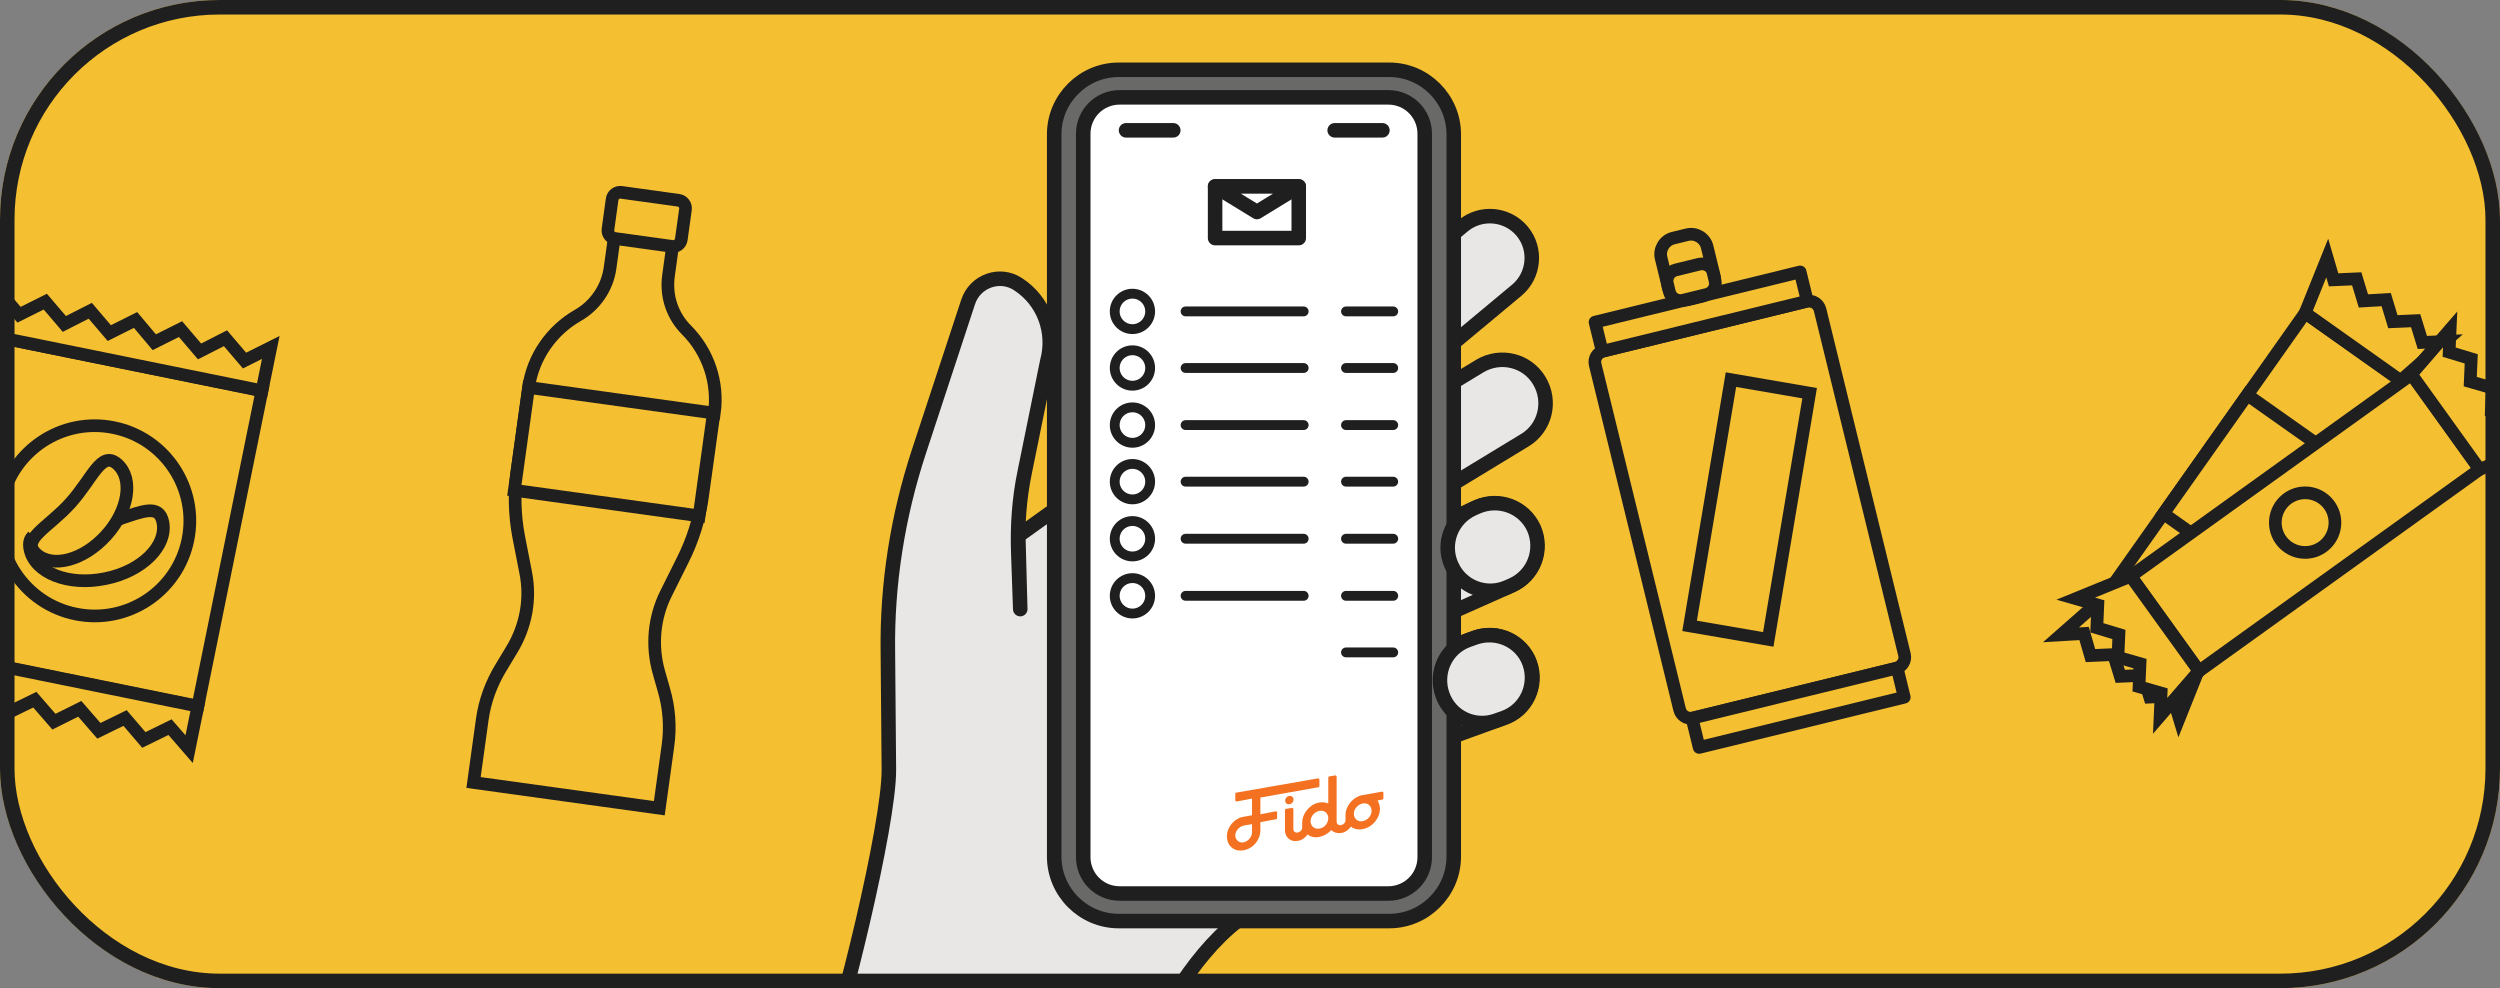 <svg width="296" height="117" viewBox="0 0 296 117" fill="none" xmlns="http://www.w3.org/2000/svg">
<rect x="0" y="0" width="296" height="117" fill="#808080" stroke="none"/>
<g clip-path="url(#clip0_271_5423)">
<rect width="296" height="117" rx="26" fill="#F4BF31"/>
<path d="M162.977 85.109C162.045 82.488 163.385 79.575 166.007 78.643L174.688 75.497C177.309 74.564 180.222 75.904 181.155 78.526C182.087 81.148 180.747 84.061 178.125 84.993L169.444 88.139C166.823 89.071 163.91 87.731 162.977 85.109Z" fill="#E8E7E5" stroke="#1F1F1F" stroke-width="1.72" stroke-miterlimit="10" stroke-linecap="round" stroke-linejoin="round"/>
<path d="M146.49 109.054C155.462 102.005 148.82 61.747 148.82 61.747L131.925 55.28L120.564 63.437L120.797 72.117L120.564 65.417C120.448 62.213 120.681 59.009 121.321 55.921L124.001 42.754C124.934 39.317 123.594 35.647 120.564 33.666C118.408 32.209 115.437 33.258 114.622 35.763L108.796 53.474C106.29 61.106 105.009 69.146 105.125 77.186L105.242 91.11C105.3 97.577 99.626 120.647 97.296 126.648C107.969 126.649 121.845 126.649 134.488 126.649C136.76 121.289 140.897 113.424 146.49 109.054Z" fill="#E8E7E5" stroke="#1F1F1F" stroke-width="1.72" stroke-miterlimit="10" stroke-linecap="round" stroke-linejoin="round"/>
<path d="M148.529 60.233L142.178 52.6L173.231 26.733C175.328 24.985 178.474 25.276 180.222 27.374C181.97 29.471 181.679 32.617 179.581 34.365L148.529 60.233Z" fill="#E8E7E5" stroke="#1F1F1F" stroke-width="1.72" stroke-miterlimit="10" stroke-linecap="round" stroke-linejoin="round"/>
<path d="M149.17 70.603L144.334 62.68C144.218 62.447 144.276 62.155 144.509 61.98L175.212 43.337C177.659 41.881 180.805 42.638 182.261 45.085C183.718 47.532 182.961 50.678 180.514 52.135L149.811 70.778C149.636 70.894 149.345 70.836 149.17 70.603Z" fill="#E8E7E5" stroke="#1F1F1F" stroke-width="1.72" stroke-miterlimit="10" stroke-linecap="round" stroke-linejoin="round"/>
<path d="M148.879 77.186L148.82 77.07C147.713 74.564 148.82 71.593 151.384 70.486L174.863 60.058C177.426 58.951 180.397 60.058 181.563 62.621C182.669 65.184 181.563 68.156 178.999 69.321L155.52 79.749C152.957 80.856 150.044 79.691 148.879 77.186Z" fill="#E8E7E5" stroke="#1F1F1F" stroke-width="1.72" stroke-miterlimit="10" stroke-linecap="round" stroke-linejoin="round"/>
<path d="M164.492 109.054H132.449C128.254 109.054 124.817 105.617 124.817 101.422V15.896C124.817 11.702 128.254 8.264 132.449 8.264H164.492C168.687 8.264 172.124 11.702 172.124 15.896V101.422C172.124 105.617 168.687 109.054 164.492 109.054Z" fill="#696A68" stroke="#1F1F1F" stroke-width="1.72" stroke-miterlimit="10" stroke-linecap="round" stroke-linejoin="round"/>
<path d="M164.376 105.792H132.566C130.177 105.792 128.254 103.869 128.254 101.48V15.838C128.254 13.449 130.177 11.527 132.566 11.527H164.376C166.764 11.527 168.687 13.449 168.687 15.838V101.48C168.687 103.869 166.764 105.792 164.376 105.792Z" fill="white" stroke="#1F1F1F" stroke-width="1.72" stroke-miterlimit="10" stroke-linecap="round" stroke-linejoin="round"/>
<path d="M133.323 15.43H138.916" stroke="#1F1F1F" stroke-width="1.72" stroke-miterlimit="10" stroke-linecap="round" stroke-linejoin="round"/>
<path d="M158.025 15.43H163.677" stroke="#1F1F1F" stroke-width="1.72" stroke-miterlimit="10" stroke-linecap="round" stroke-linejoin="round"/>
<path d="M153.772 22.072H143.868V28.189H153.772V22.072Z" fill="white" stroke="#1F1F1F" stroke-width="1.72" stroke-miterlimit="10" stroke-linecap="round" stroke-linejoin="round"/>
<path d="M148.82 22.072H143.868L148.82 25.102L153.772 22.072H148.82Z" fill="white" stroke="#1F1F1F" stroke-width="1.72" stroke-miterlimit="10" stroke-linecap="round" stroke-linejoin="round"/>
<path d="M170.784 82.255C169.852 79.633 171.192 76.72 173.814 75.788L174.629 75.497C177.251 74.564 180.164 75.904 181.096 78.526C182.028 81.148 180.688 84.061 178.067 84.993L177.251 85.284C174.629 86.275 171.716 84.935 170.784 82.255Z" fill="#E8E7E5" stroke="#1F1F1F" stroke-width="1.72" stroke-miterlimit="10" stroke-linecap="round" stroke-linejoin="round"/>
<path d="M171.891 66.991L171.833 66.874C170.726 64.369 171.833 61.398 174.396 60.233L174.921 59.999C177.484 58.892 180.456 59.999 181.621 62.563C182.728 65.126 181.621 68.098 179.057 69.263L178.533 69.496C175.97 70.661 172.998 69.496 171.891 66.991Z" fill="#E8E7E5" stroke="#1F1F1F" stroke-width="1.72" stroke-miterlimit="10" stroke-linecap="round" stroke-linejoin="round"/>
<path d="M151.034 96.063L149.228 96.412V94.432L156.103 93.208C156.161 93.208 156.219 93.15 156.219 93.033V92.334C156.219 92.218 156.161 92.159 156.044 92.159L146.373 93.849C146.315 93.849 146.257 93.907 146.257 94.024V94.723C146.257 94.839 146.315 94.898 146.432 94.898L148.238 94.548V96.529L147.247 96.704C146.14 96.879 145.266 97.927 145.266 99.034C145.266 100.141 146.14 100.898 147.247 100.665C148.354 100.491 149.228 99.442 149.228 98.335V97.345L151.092 96.995C151.151 96.995 151.209 96.937 151.209 96.82V96.121C151.209 96.121 151.151 96.063 151.034 96.063ZM148.238 98.568C148.238 99.092 147.772 99.617 147.247 99.733C146.723 99.85 146.257 99.442 146.257 98.918C146.257 98.393 146.723 97.869 147.247 97.752L148.238 97.578V98.568Z" fill="#F47121"/>
<path d="M153.003 95.047C153.199 94.833 153.203 94.519 153.013 94.345C152.823 94.171 152.511 94.204 152.316 94.417C152.12 94.631 152.115 94.945 152.305 95.119C152.495 95.292 152.807 95.26 153.003 95.047Z" fill="#F47121"/>
<path d="M163.618 93.732L161.346 94.14H161.288C160.181 94.373 159.307 95.422 159.307 96.529V96.587V97.111C159.307 97.403 159.074 97.636 158.783 97.694C158.491 97.752 158.258 97.577 158.258 97.286V91.984C158.258 91.868 158.2 91.81 158.084 91.81L157.385 91.926C157.326 91.926 157.268 91.984 157.268 92.101V95.13C156.977 95.014 156.627 94.956 156.219 95.014C155.112 95.189 154.18 96.296 154.18 97.403V97.461V97.985C154.18 98.277 153.947 98.51 153.656 98.568C153.365 98.626 153.132 98.451 153.132 98.16V95.83C153.132 95.713 153.073 95.655 152.957 95.655L152.258 95.771C152.199 95.771 152.141 95.83 152.141 95.946V98.335C152.141 99.15 152.84 99.733 153.656 99.558C154.122 99.5 154.53 99.209 154.821 98.801C155.171 99.092 155.695 99.209 156.219 99.092C156.744 98.976 157.268 98.684 157.618 98.277C157.909 98.568 158.317 98.684 158.783 98.626C159.249 98.568 159.657 98.277 159.948 97.869C160.298 98.16 160.822 98.277 161.346 98.16C162.453 97.985 163.385 96.878 163.385 95.771C163.385 95.364 163.269 95.072 163.094 94.781L163.677 94.664C163.735 94.664 163.793 94.606 163.793 94.49V93.79C163.793 93.79 163.677 93.732 163.618 93.732ZM156.219 98.102C155.637 98.218 155.171 97.811 155.171 97.228C155.171 96.645 155.637 96.121 156.219 96.004C156.802 95.888 157.268 96.296 157.268 96.878C157.268 97.461 156.802 98.043 156.219 98.102ZM162.395 96.004C162.395 96.587 161.929 97.111 161.346 97.228C160.764 97.344 160.298 96.937 160.298 96.354C160.298 95.771 160.764 95.247 161.346 95.13C161.929 95.014 162.395 95.422 162.395 96.004Z" fill="#F47121"/>
<path d="M134.08 38.968C135.239 38.968 136.178 38.029 136.178 36.87C136.178 35.712 135.239 34.773 134.08 34.773C132.922 34.773 131.983 35.712 131.983 36.87C131.983 38.029 132.922 38.968 134.08 38.968Z" stroke="#1F1F1F" stroke-width="1.165" stroke-miterlimit="10" stroke-linecap="round" stroke-linejoin="round"/>
<path d="M134.08 45.668C135.239 45.668 136.178 44.729 136.178 43.571C136.178 42.412 135.239 41.473 134.08 41.473C132.922 41.473 131.983 42.412 131.983 43.571C131.983 44.729 132.922 45.668 134.08 45.668Z" stroke="#1F1F1F" stroke-width="1.165" stroke-miterlimit="10" stroke-linecap="round" stroke-linejoin="round"/>
<path d="M134.08 52.426C135.239 52.426 136.178 51.487 136.178 50.329C136.178 49.171 135.239 48.232 134.08 48.232C132.922 48.232 131.983 49.171 131.983 50.329C131.983 51.487 132.922 52.426 134.08 52.426Z" stroke="#1F1F1F" stroke-width="1.165" stroke-miterlimit="10" stroke-linecap="round" stroke-linejoin="round"/>
<path d="M134.08 59.126C135.239 59.126 136.178 58.187 136.178 57.029C136.178 55.87 135.239 54.931 134.08 54.931C132.922 54.931 131.983 55.87 131.983 57.029C131.983 58.187 132.922 59.126 134.08 59.126Z" stroke="#1F1F1F" stroke-width="1.165" stroke-miterlimit="10" stroke-linecap="round" stroke-linejoin="round"/>
<path d="M134.08 65.884C135.239 65.884 136.178 64.945 136.178 63.787C136.178 62.629 135.239 61.69 134.08 61.69C132.922 61.69 131.983 62.629 131.983 63.787C131.983 64.945 132.922 65.884 134.08 65.884Z" stroke="#1F1F1F" stroke-width="1.165" stroke-miterlimit="10" stroke-linecap="round" stroke-linejoin="round"/>
<path d="M134.08 72.642C135.239 72.642 136.178 71.703 136.178 70.545C136.178 69.387 135.239 68.448 134.08 68.448C132.922 68.448 131.983 69.387 131.983 70.545C131.983 71.703 132.922 72.642 134.08 72.642Z" stroke="#1F1F1F" stroke-width="1.165" stroke-miterlimit="10" stroke-linecap="round" stroke-linejoin="round"/>
<path d="M140.372 36.871H154.355" stroke="#1F1F1F" stroke-width="1.165" stroke-miterlimit="10" stroke-linecap="round" stroke-linejoin="round"/>
<path d="M159.365 36.871H164.958" stroke="#1F1F1F" stroke-width="1.165" stroke-miterlimit="10" stroke-linecap="round" stroke-linejoin="round"/>
<path d="M140.372 43.571H154.355" stroke="#1F1F1F" stroke-width="1.165" stroke-miterlimit="10" stroke-linecap="round" stroke-linejoin="round"/>
<path d="M159.365 43.571H164.958" stroke="#1F1F1F" stroke-width="1.165" stroke-miterlimit="10" stroke-linecap="round" stroke-linejoin="round"/>
<path d="M140.372 50.329H154.355" stroke="#1F1F1F" stroke-width="1.165" stroke-miterlimit="10" stroke-linecap="round" stroke-linejoin="round"/>
<path d="M159.365 50.329H164.958" stroke="#1F1F1F" stroke-width="1.165" stroke-miterlimit="10" stroke-linecap="round" stroke-linejoin="round"/>
<path d="M140.372 57.029H154.355" stroke="#1F1F1F" stroke-width="1.165" stroke-miterlimit="10" stroke-linecap="round" stroke-linejoin="round"/>
<path d="M159.365 57.029H164.958" stroke="#1F1F1F" stroke-width="1.165" stroke-miterlimit="10" stroke-linecap="round" stroke-linejoin="round"/>
<path d="M140.372 63.787H154.355" stroke="#1F1F1F" stroke-width="1.165" stroke-miterlimit="10" stroke-linecap="round" stroke-linejoin="round"/>
<path d="M159.365 63.787H164.958" stroke="#1F1F1F" stroke-width="1.165" stroke-miterlimit="10" stroke-linecap="round" stroke-linejoin="round"/>
<path d="M140.372 70.545H154.355" stroke="#1F1F1F" stroke-width="1.165" stroke-miterlimit="10" stroke-linecap="round" stroke-linejoin="round"/>
<path d="M159.365 70.545H164.958" stroke="#1F1F1F" stroke-width="1.165" stroke-miterlimit="10" stroke-linecap="round" stroke-linejoin="round"/>
<path d="M159.365 77.245H164.958" stroke="#1F1F1F" stroke-width="1.165" stroke-miterlimit="10" stroke-linecap="round" stroke-linejoin="round"/>
<path d="M272.942 37.04L249.312 70.497L260.615 78.481L284.245 45.024L272.942 37.04Z" fill="#F4BF31" stroke="#1F1F1F" stroke-width="1.5" stroke-miterlimit="10"/>
<path d="M266.079 46.757L256.151 60.813L267.455 68.797L277.383 54.74L266.079 46.757Z" fill="#F4BF31" stroke="#1F1F1F" stroke-width="1.5" stroke-miterlimit="10"/>
<path d="M258.019 85.036L257.226 82.419L254.529 82.538L253.736 79.961L251.04 80.08L250.247 77.502L247.511 77.621L246.757 75.004L244.021 75.163L249.295 70.523L260.636 78.493L258.019 85.036Z" fill="#F4BF31" stroke="#1F1F1F" stroke-width="1.5" stroke-miterlimit="10"/>
<path d="M275.545 30.554L276.298 33.132L279.034 33.013L279.828 35.63L282.524 35.471L283.317 38.088L286.013 37.969L286.806 40.547L289.503 40.428L284.229 45.067L272.928 37.057L275.545 30.554Z" fill="#F4BF31" stroke="#1F1F1F" stroke-width="1.5" stroke-miterlimit="10"/>
<path d="M285.543 44.316L252.282 68.221L260.359 79.458L293.619 55.553L285.543 44.316Z" fill="#F4BF31" stroke="#1F1F1F" stroke-width="1.5" stroke-miterlimit="10"/>
<path d="M255.758 84.758L255.877 82.062L253.26 81.309L253.379 78.573L250.762 77.819L250.881 75.123L248.264 74.33L248.383 71.633L245.766 70.88L252.269 68.223L260.358 79.445L255.758 84.758Z" fill="#F4BF31" stroke="#1F1F1F" stroke-width="1.5" stroke-miterlimit="10"/>
<path d="M290.097 39L289.978 41.696L292.595 42.489L292.476 45.186L295.093 45.939L294.975 48.675L297.592 49.428L297.512 52.125L300.09 52.918L293.587 55.575L285.498 44.313L290.097 39Z" fill="#F4BF31" stroke="#1F1F1F" stroke-width="1.5" stroke-miterlimit="10"/>
<path d="M272.928 65.409C274.877 65.409 276.457 63.829 276.457 61.88C276.457 59.931 274.877 58.35 272.928 58.35C270.979 58.35 269.399 59.931 269.399 61.88C269.399 63.829 270.979 65.409 272.928 65.409Z" fill="#F4BF31" stroke="#1F1F1F" stroke-width="1.5" stroke-miterlimit="10"/>
<path d="M224.496 79.123L200.498 84.997C199.76 85.177 199.046 84.742 198.865 84L188.866 43.156C188.695 42.456 189.127 41.739 189.864 41.559L213.863 35.684C214.559 35.514 215.314 35.94 215.496 36.681L225.494 77.525C225.665 78.225 225.192 78.952 224.496 79.123Z" fill="#F4BF31" stroke="#1F1F1F" stroke-width="1.5" stroke-miterlimit="10"/>
<path d="M224.619 79.093L200.334 85.037L201.181 88.496L225.466 82.551L224.619 79.093Z" fill="#F4BF31" stroke="#1F1F1F" stroke-width="1.5" stroke-miterlimit="10" stroke-linejoin="round"/>
<path d="M213.139 32.195L188.854 38.14L189.7 41.599L213.985 35.654L213.139 32.195Z" fill="#F4BF31" stroke="#1F1F1F" stroke-width="1.5" stroke-miterlimit="10" stroke-linejoin="round"/>
<path d="M204.945 44.949L200.047 74.103L209.363 75.705L214.26 46.552L204.945 44.949Z" fill="#F4BF31" stroke="#1F1F1F" stroke-width="1.5" stroke-miterlimit="10"/>
<path d="M199.775 27.786L198.096 28.197C197.072 28.447 196.424 29.523 196.676 30.552L197.533 34.052C197.784 35.081 198.856 35.735 199.88 35.484L201.559 35.074C202.583 34.823 203.231 33.748 202.979 32.718L202.123 29.218C201.871 28.189 200.799 27.535 199.775 27.786Z" fill="#F4BF31" stroke="#1F1F1F" stroke-width="1.5" stroke-miterlimit="10" stroke-linejoin="round"/>
<path d="M201.195 31.279L198.41 31.961C197.673 32.141 197.24 32.858 197.422 33.599L197.654 34.546C197.835 35.287 198.55 35.723 199.287 35.543L202.072 34.861C202.809 34.681 203.241 33.964 203.059 33.223L202.828 32.276C202.697 31.566 201.932 31.099 201.195 31.279Z" fill="#F4BF31" stroke="#1F1F1F" stroke-width="1.5" stroke-miterlimit="10"/>
<path d="M84.581 48.92C85.082 45.306 83.866 41.655 81.264 39.053C79.648 37.428 78.808 35.11 79.151 32.636L79.641 29.101L80.245 24.741L73.332 23.783L72.723 28.182L72.233 31.717C71.896 34.153 70.413 36.189 68.455 37.319C65.283 39.121 63.081 42.299 62.581 45.912L61.215 55.771C60.856 58.363 60.929 61.015 61.416 63.565L62.236 67.762C62.877 70.933 62.263 74.21 60.559 76.977L59.312 79.046C58.17 80.929 57.405 82.985 57.1 85.184L56.066 92.647L78.062 95.694L79.09 88.271C79.395 86.071 79.228 83.806 78.602 81.678L78.01 79.594C77.122 76.469 77.422 73.148 78.862 70.265L80.858 66.258C82.021 63.937 82.806 61.444 83.16 58.891L84.542 48.915L84.581 48.92Z" fill="#F4BF31" stroke="#1F1F1F" stroke-width="1.5" stroke-miterlimit="10"/>
<path d="M80.347 23.715L73.552 22.773C73.041 22.702 72.549 23.075 72.479 23.585L71.984 27.16C71.913 27.67 72.285 28.162 72.796 28.233L79.591 29.174C80.101 29.245 80.593 28.873 80.664 28.362L81.159 24.788C81.23 24.277 80.858 23.785 80.347 23.715Z" fill="#F4BF31" stroke="#1F1F1F" stroke-width="1.5" stroke-miterlimit="10"/>
<path d="M84.463 48.904L62.586 45.873L60.899 58.049L82.777 61.08L84.463 48.904Z" fill="#F4BF31" stroke="#1F1F1F" stroke-width="1.5" stroke-miterlimit="10"/>
<path d="M31.016 46.266L-1.042 39.752L-8.638 77.134L23.421 83.648L31.016 46.266Z" fill="#F4BF31" stroke="#1F1F1F" stroke-width="1.5" stroke-miterlimit="10"/>
<path d="M28.951 42.691L26.696 40.047L23.627 41.609L21.372 38.966L18.265 40.519L16.049 37.884L12.941 39.438L10.686 36.794L7.618 38.356L5.363 35.713L2.255 37.266L0 34.623L-0.426 36.722L-1.042 39.753L31.016 46.266L31.632 43.235L32.059 41.137L28.951 42.691Z" fill="#F4BF31" stroke="#1F1F1F" stroke-width="1.5" stroke-miterlimit="10"/>
<path d="M-6.564 80.671L-4.301 83.275L-1.202 81.76L1.022 84.357L4.122 82.842L6.385 85.447L9.445 83.924L11.708 86.528L14.808 85.013L17.032 87.61L20.132 86.095L22.394 88.699L22.813 86.64L23.429 83.609L-8.63 77.095L-9.245 80.126L-9.664 82.186L-6.564 80.671Z" fill="#F4BF31" stroke="#1F1F1F" stroke-width="1.5" stroke-miterlimit="10"/>
<path d="M8.974 72.701C15.069 73.94 21.014 70.003 22.252 63.908C23.491 57.813 19.554 51.868 13.459 50.63C7.364 49.391 1.419 53.328 0.181 59.423C-1.058 65.518 2.879 71.463 8.974 72.701Z" fill="#F4BF31" stroke="#1F1F1F" stroke-width="1.5" stroke-miterlimit="10"/>
<path d="M14.048 61.472C16.866 60.547 18.828 59.651 19.28 61.807C19.839 64.631 16.797 67.655 12.455 68.512C8.106 69.409 4.098 67.826 3.539 65.001C3.401 64.285 3.534 63.827 3.885 63.494" fill="#F4BF31"/>
<path d="M14.048 61.472C16.866 60.547 18.828 59.651 19.28 61.807C19.839 64.631 16.797 67.655 12.455 68.512C8.106 69.409 4.098 67.826 3.539 65.001C3.401 64.285 3.534 63.827 3.885 63.494" stroke="#1F1F1F" stroke-width="1.5" stroke-miterlimit="10"/>
<path d="M13.912 54.97C15.828 56.695 15.217 60.495 12.564 63.396C9.903 66.335 6.222 67.327 4.307 65.602C2.391 63.878 5.661 62.519 8.322 59.58C10.983 56.641 11.996 53.246 13.912 54.97Z" fill="#F4BF31" stroke="#1F1F1F" stroke-width="1.5" stroke-miterlimit="10"/>
</g>
<rect x="0.86" y="0.86" width="294.28" height="115.28" rx="25.14" stroke="#1F1F1F" stroke-width="1.72"/>
<defs>
<clipPath id="clip0_271_5423">
<rect width="296" height="117" rx="26" fill="white"/>
</clipPath>
</defs>
</svg>

